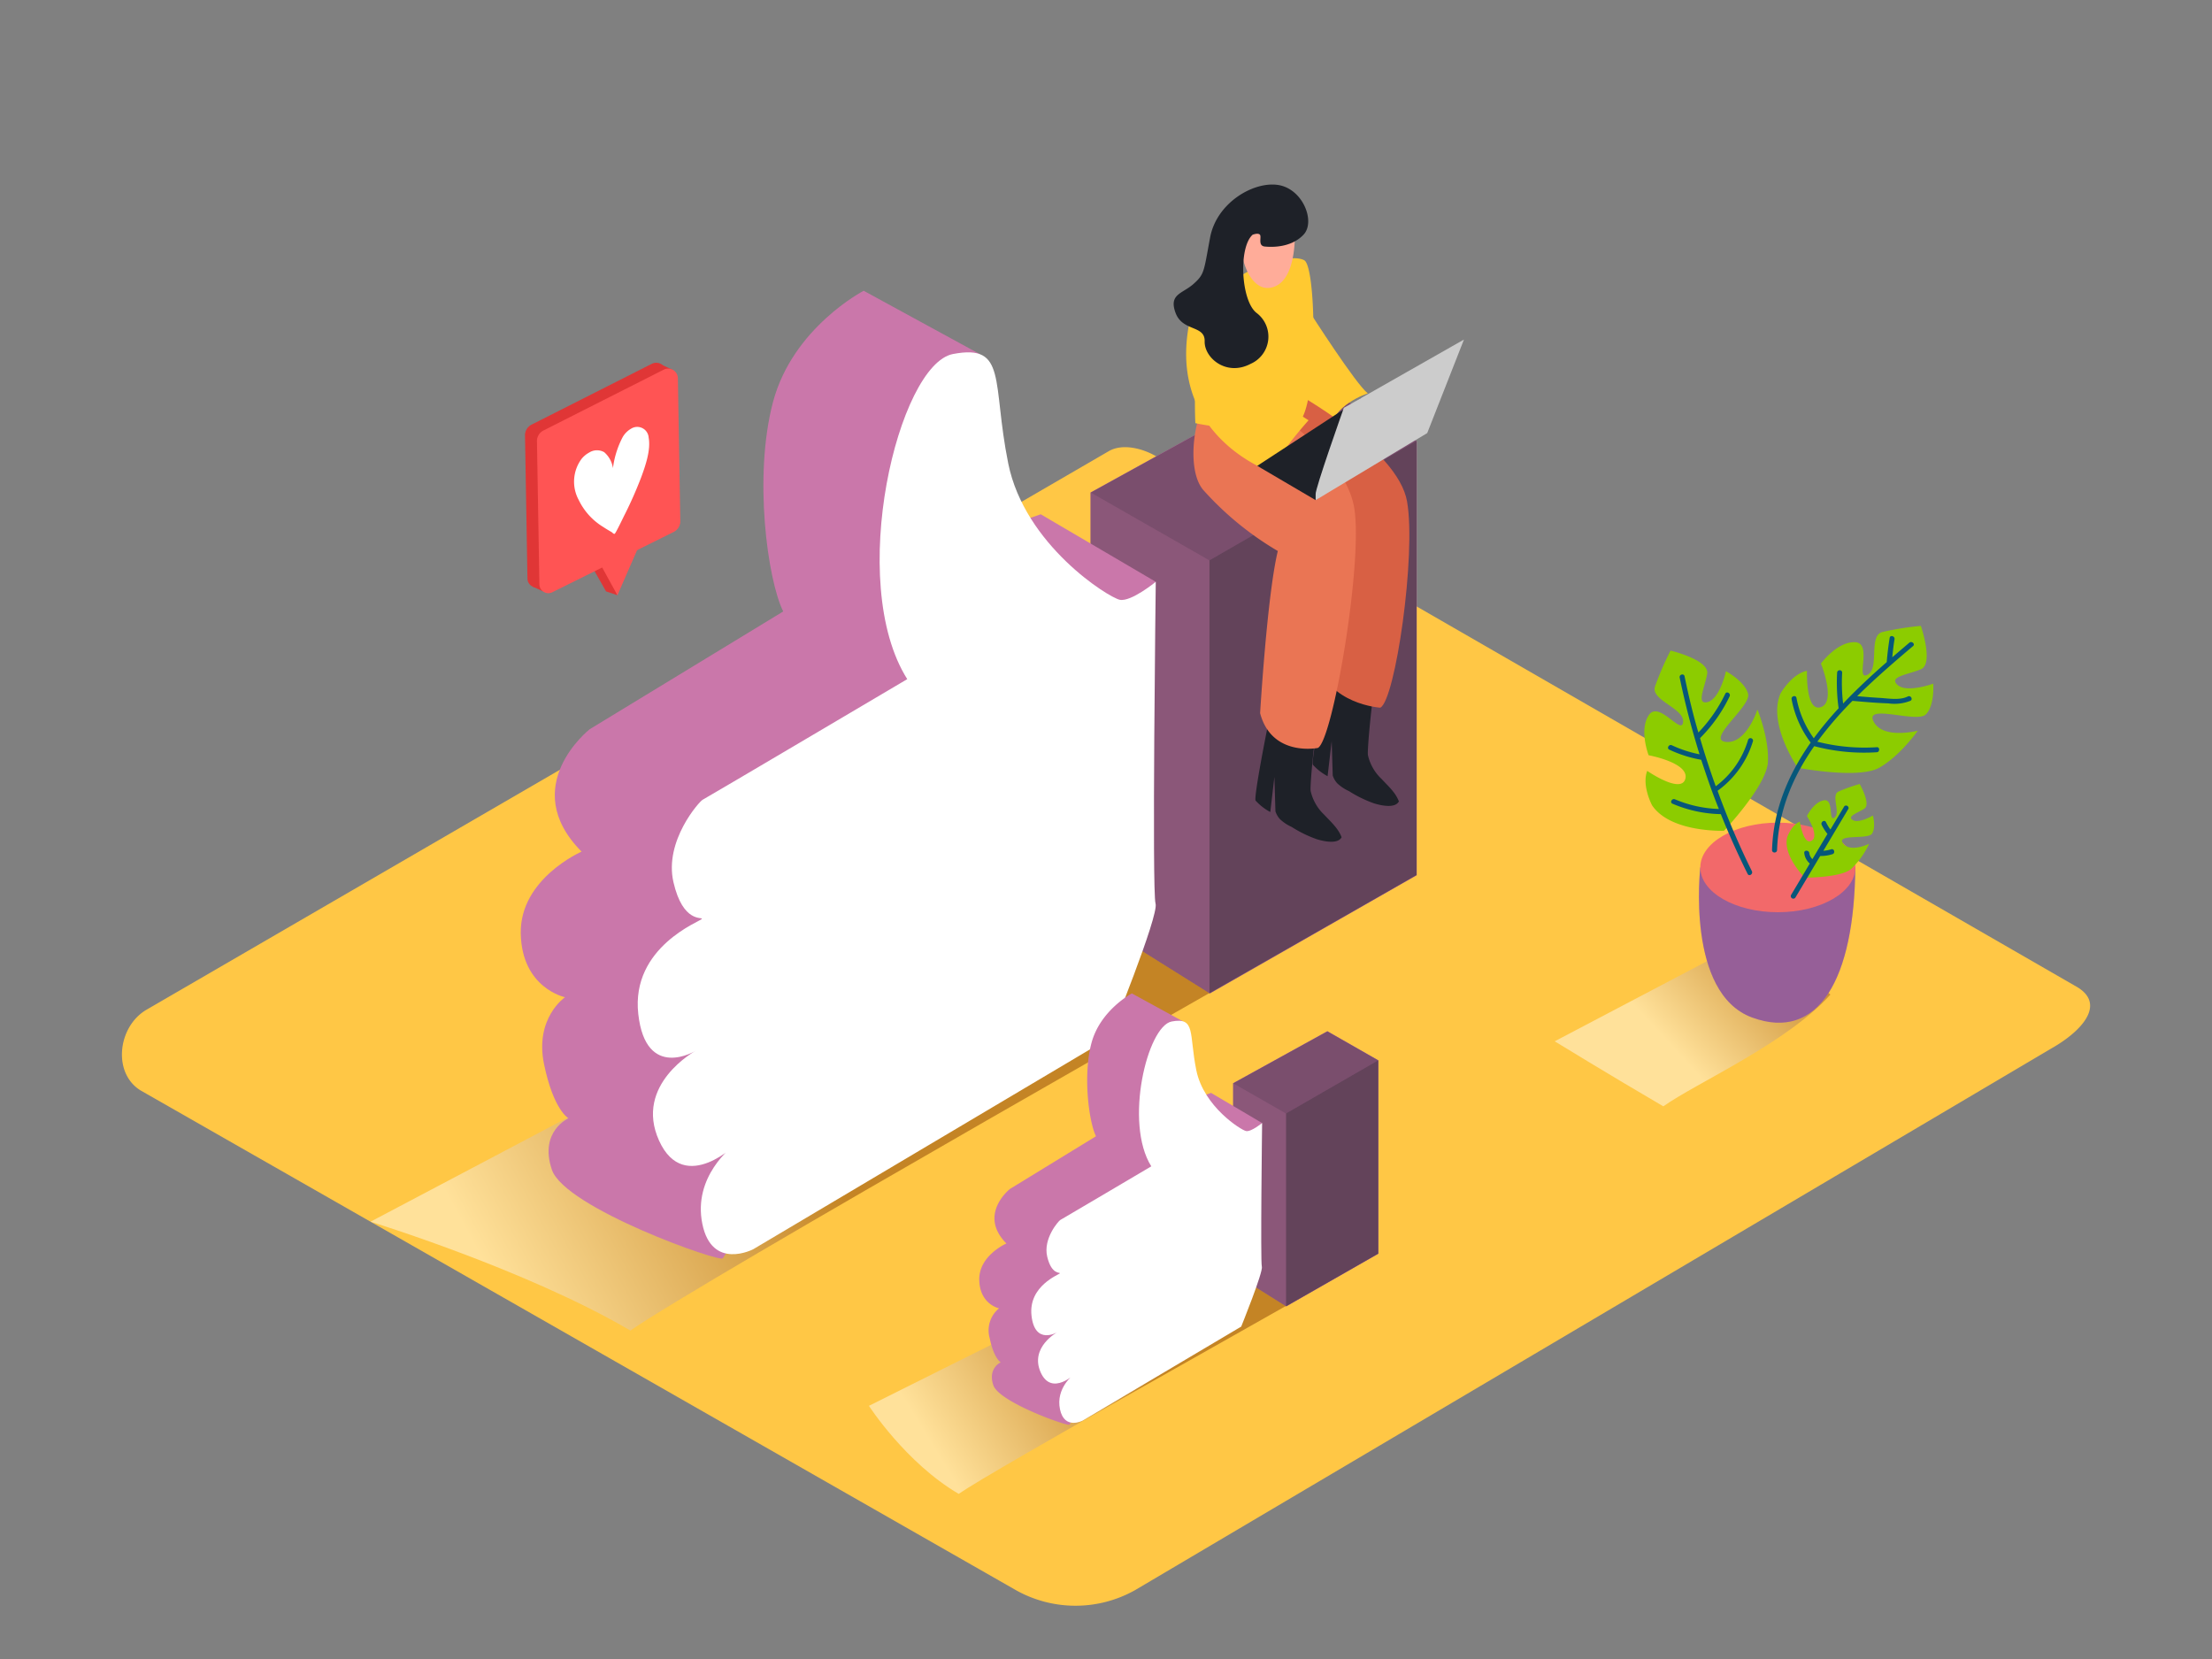 <svg xmlns="http://www.w3.org/2000/svg" xmlns:xlink="http://www.w3.org/1999/xlink" viewBox="0 0 400 300"><rect x="0" y="0" width="400" height="300" fill="#808080" stroke="none"/><defs><linearGradient id="linear-gradient" x1="144.76" y1="201.34" x2="88.98" y2="231.6" gradientUnits="userSpaceOnUse"><stop offset="0" stop-color="#7f3500"/><stop offset="0.04" stop-color="#843d0a"/><stop offset="1" stop-color="#fff"/></linearGradient><linearGradient id="linear-gradient-2" x1="202.42" y1="240.88" x2="168.55" y2="261.58" xlink:href="#linear-gradient"/><linearGradient id="linear-gradient-3" x1="324.55" y1="167.2" x2="301.43" y2="188.42" gradientUnits="userSpaceOnUse"><stop offset="0" stop-color="#7f3500"/><stop offset="1" stop-color="#fff"/></linearGradient></defs><title>ZZ</title><g style="isolation:isolate"><g id="Layer_2" data-name="Layer 2"><path d="M205.27,287.54l165.77-98c5.28-3,9.8-7.83,4.66-11L209.33,82.67c-2.5-1.55-6.29-2.56-8.82-1.09l-174,101c-5.28,3.06-6.22,11.63-.94,14.69l157.86,90.12A22,22,0,0,0,205.27,287.54Z" fill="#ffc745"/><path d="M252.25,160.45l-45.62-13.23L67,220.92s28.18,8.64,47,19.69C126,232.15,227.59,174.54,252.25,160.45Z" opacity="0.46" fill="url(#linear-gradient)" style="mix-blend-mode:multiply"/><path d="M245.15,229l-24.59-6.46-63.43,31.68s6.63,10.29,16.23,15.92C179.46,265.88,232.59,236.23,245.15,229Z" opacity="0.46" fill="url(#linear-gradient-2)" style="mix-blend-mode:multiply"/><polygon points="256.18 158.25 256.18 79.75 235.49 67.96 197.2 89.08 197.2 166.12 218.78 179.64 256.18 158.25" fill="#ca77aa"/><polygon points="256.18 79.8 218.71 101.37 218.71 179.64 256.18 158.26 256.18 79.8" fill="#ca77aa"/><polygon points="218.71 101.37 197.2 89.08 235.49 67.96 256.18 79.8 218.71 101.37" fill="#ca77aa"/><polygon points="256.17 158.27 256.17 79.76 235.49 67.97 197.2 89.09 197.2 166.13 218.78 179.65 256.17 158.27" fill="#1e2128" opacity="0.37"/><polygon points="256.17 79.75 218.71 101.33 218.71 179.59 256.17 158.21 256.17 79.75" fill="#1e2128" opacity="0.37"/><polygon points="218.71 101.34 197.21 89.05 235.5 67.92 256.18 79.76 218.71 101.34" fill="#1e2128" opacity="0.15"/><path d="M209,105.21,188.2,93,184,94.45,177.12,64,156.18,52.58S143.39,59.2,139.8,72.64s-1,32.25,1.83,37.93l-35,21.3S93.47,142.22,105.17,154c0,0-11.18,4.87-11,14.79s8,11.54,8,11.54-5.52,3.75-3.79,12.11,4.42,9.78,4.42,9.78-5.36,2.37-3,9.31,30.79,16.94,30.92,16" fill="#ca77aa"/><path d="M209,105.21s-4.47,3.66-6.5,3.25-17.2-9.89-20.18-24.66-.14-21.67-10-19.78-19.37,41.18-8.26,58.79c0,0-36.44,21.54-37,21.81s-7,7.44-5.28,14.9,5.28,6.24,5.15,6.64-12.87,5-11.51,17.2S125.82,190,125.82,190s-11.24,6.1-6.64,16.26,14.5.18,13.82.63-7.72,5.87-6,14.4,9.21,4.61,9.21,4.61l64.37-38.2s9.05-22.21,8.38-24.31S209,105.21,209,105.21Z" fill="#fff"/><polyline points="111.65 107.64 109.59 106.94 106.85 102.1 109.64 101.8" fill="#e03636"/><path d="M94.94,78.81l.44,25.81a1.62,1.62,0,0,0,2.35,1.43l21.94-10.9a2.15,2.15,0,0,0,1.19-2l-.44-25.82a1.76,1.76,0,0,0-2.55-1.54l-21.75,11A2.15,2.15,0,0,0,94.94,78.81Z" fill="#e03636"/><polygon points="121.62 66.87 119.08 65.69 119.08 67.63 121.62 66.87" fill="#e03636"/><polygon points="98.18 106.93 96.33 106.08 97.68 105.19 98.18 106.93" fill="#e03636"/><path d="M97.1,79.85l.44,25.81a1.62,1.62,0,0,0,2.35,1.43l21.94-10.9a2.15,2.15,0,0,0,1.19-2l-.44-25.82A1.76,1.76,0,0,0,120,66.86l-21.75,11A2.15,2.15,0,0,0,97.1,79.85Z" fill="#ff5454"/><polyline points="116.16 97.3 111.65 107.64 107.67 100.39" fill="#ff5454"/><path d="M114.14,77.51a2.07,2.07,0,0,1,3.16,1.64c.39,2.12-.49,4.82-1.33,7.1a72.75,72.75,0,0,1-3.1,7c-.11.21-1.52,3.17-1.71,3.27s-.43-.23-.59-.32c-.49-.28-1-.58-1.46-.89a11.61,11.61,0,0,1-4.47-4.92,6.93,6.93,0,0,1,.51-7.39,4.49,4.49,0,0,1,1.37-1.15,2.64,2.64,0,0,1,2.74-.08,4.73,4.73,0,0,1,1.58,2.88,16.52,16.52,0,0,1,1.74-5.57A4.1,4.1,0,0,1,114.14,77.51Z" fill="#fff"/><path d="M242.54,151.25c-.58-1.49-2-2.76-3.08-3.92a8.46,8.46,0,0,1-2.45-4.28c-.19-.86.88-11.55,1.14-11.5-2.68-.57-6.75-1.74-8.1-4.16-1.09,5.12-3.34,16.74-3,17.38a9.93,9.93,0,0,0,2.66,2.07l.74-6.35.19,6.22a3.85,3.85,0,0,0,.82,1.42,7.71,7.71,0,0,0,2.12,1.41,21.91,21.91,0,0,0,4.52,2.21c1.13.35,3.8,1,4.51-.36Z" fill="#1e2128"/><path d="M252.9,144.77c-.58-1.49-2-2.76-3.08-3.92a8.46,8.46,0,0,1-2.45-4.28c-.19-.86.88-11.55,1.14-11.5-2.68-.57-6.75-1.74-8.1-4.16-1.09,5.12-3.34,16.74-3,17.38a9.93,9.93,0,0,0,2.66,2.07l.74-6.35.19,6.22a3.85,3.85,0,0,0,.82,1.42,7.71,7.71,0,0,0,2.12,1.41,21.91,21.91,0,0,0,4.52,2.21c1.13.35,3.8,1,4.51-.36Z" fill="#1e2128"/><path d="M236.89,56.51s8.31,13,10.46,14.63c0,0-6.63,2.07-6.92,7.06,0,0-7.62-4.67-9.25-7.2S236.89,56.51,236.89,56.51Z" fill="#ffc931"/><path d="M233.86,70.8s18.89,10.25,20.58,19.87-2.13,36-4.84,37.3c0,0-9.41-.57-11.51-8.54,0,0,1.53-11.84,3.45-19.77,0,0-10.41-1.94-16-8.57-3.35-4-2.26-19.8.39-21.16S234.27,61.23,233.86,70.8Z" fill="#d86044"/><path d="M230,74.19s13.18,7.94,14.87,17.56-3.85,42.17-6.56,43.5c0,0-8.33,1.69-10.44-6.28,0,0,1.27-21.4,3.2-29.33a56.33,56.33,0,0,1-13.51-11.07c-3.35-4-1.31-15.23,1.34-16.59S230.37,64.61,230,74.19Z" fill="#ea7554"/><path d="M216.16,76.52s-.95-16.85,3.63-22.66,13.73-8.14,16.07-6.79,2.48,28.69-1.44,29.45A44.37,44.37,0,0,1,216.16,76.52Z" fill="#ffc931"/><path d="M224.9,56.47c-.11.38-1.89,8.67,3.37,13.23A60.31,60.31,0,0,0,236.63,76s-6.61,7.35-6.39,9.5c0,0-20.59-6.73-14.68-29.26" fill="#ffc931"/><path d="M234.06,39.62s1.09,10.5-3.67,12.24c-3.47,1.26-5.45-3.26-5.79-6a9.09,9.09,0,0,1,4-8.26C230.86,36,233.73,36.42,234.06,39.62Z" fill="#ffac99"/><path d="M226.51,42.45s1-.4,1.33,0-.43,2,.87,2.13,4.77.22,7-2.13-.1-8.31-4.58-9S220,36.69,218.83,42.93s-1,6.62-3,8.41-4.52,1.81-3.25,5.24,5.34,2.16,5.26,5.14,3.9,6.39,8.3,4.08a5.37,5.37,0,0,0,1.08-9.22C224.42,54.42,223.9,44.8,226.51,42.45Z" fill="#1e2128"/><polyline points="237.91 90.44 227.35 84.24 246.14 71.97 256.12 75.92" fill="#1e2128"/><path d="M237.91,89.38c-.17-.79,5.1-15.63,5.1-15.63L264.73,61.4l-6.64,16.91L237.91,90.44Z" fill="#ccc"/><polygon points="249.24 226.71 249.24 191.74 240.03 186.49 222.98 195.9 222.98 230.21 232.59 236.23 249.24 226.71" fill="#ca77aa"/><polygon points="249.24 191.76 232.56 201.37 232.56 236.23 249.24 226.71 249.24 191.76" fill="#ca77aa"/><polygon points="232.56 201.37 222.98 195.9 240.03 186.49 249.24 191.76 232.56 201.37" fill="#ca77aa"/><polygon points="249.24 226.71 249.24 191.75 240.03 186.5 222.98 195.9 222.98 230.21 232.59 236.24 249.24 226.71" fill="#1e2128" opacity="0.37"/><polygon points="249.24 191.74 232.56 201.35 232.56 236.21 249.24 226.69 249.24 191.74" fill="#1e2128" opacity="0.37"/><polygon points="232.56 201.36 222.98 195.88 240.03 186.47 249.24 191.75 232.56 201.36" fill="#1e2128" opacity="0.15"/><path d="M228.23,203.08,219,197.63l-1.88.66L214,184.74l-9.32-5.1s-5.7,3-7.3,8.94-.45,14.36.81,16.89L182.63,215s-5.85,4.61-.64,9.86c0,0-5,2.17-4.91,6.59s3.58,5.14,3.58,5.14a5.14,5.14,0,0,0-1.69,5.4c.77,3.72,2,4.36,2,4.36s-2.39,1.05-1.34,4.15,13.71,7.55,13.77,7.12" fill="#ca77aa"/><path d="M228.23,203.08s-2,1.63-2.9,1.45-7.66-4.4-9-11-.06-9.65-4.46-8.81-8.63,18.34-3.68,26.19c0,0-16.23,9.59-16.47,9.71s-3.14,3.31-2.35,6.63,2.35,2.78,2.29,3-5.73,2.23-5.13,7.66,4.65,3,4.65,3-5,2.72-3,7.24,6.46.08,6.15.28-3.44,2.61-2.65,6.41,4.1,2.05,4.1,2.05l28.67-17s4-9.89,3.73-10.83S228.23,203.08,228.23,203.08Z" fill="#fff"/><path d="M331,179.85l-13.4-10.72-36.46,19.17s10,6.13,19.64,11.76C306.85,195.76,323.07,188.67,331,179.85Z" opacity="0.46" fill="url(#linear-gradient-3)" style="mix-blend-mode:multiply"/><path d="M307.47,156.86s-2.65,22.74,9.38,27.14,18.47-7,18.65-27.14" fill="#ca77aa"/><path d="M307.47,156.86s-2.65,22.74,9.38,27.14,18.47-7,18.65-27.14" fill="#2e2e75" opacity="0.33"/><ellipse cx="321.49" cy="156.86" rx="14.02" ry="8.1" fill="#f2696a"/><path d="M325.08,138.83s-5.5-7.94-3.1-13.44c0,0,2-3.53,4.78-4.09,0,0-.28,7.53,2.52,6.57s0-7.88,0-7.88,2.94-4,6.17-3.86,0,7,2.24,5.9.14-7,2.66-7.73a53,53,0,0,1,7-1.12s2.38,6.87,0,7.85-5.89,1.32-4.21,2.83,6.45-.23,6.45-.23.3,3.87-1.32,5.54-11.16-2-9.47,1.3,8,1.66,8,1.66-3.22,4.61-7,6.71S325.08,138.83,325.08,138.83Z" fill="#8ccc00"/><path d="M326.37,158.71s-4-3.92-3.19-7.3c0,0,.75-2.21,2.28-2.83,0,0,.64,4.31,2.13,3.46s-.84-4.47-.84-4.47,1.25-2.58,3.09-2.85.75,4,1.9,3.11-.67-4,.69-4.68a30.6,30.6,0,0,1,3.86-1.38s2.09,3.65.84,4.46-3.2,1.38-2.09,2.06,3.64-.82,3.64-.82.58,2.16-.16,3.28-6.55,0-5.24,1.75,4.71.09,4.71.09a14.92,14.92,0,0,1-3.26,4.56C332.8,158.74,326.37,158.71,326.37,158.71Z" fill="#8ccc00"/><path d="M311.75,150.23s-9.66.37-13-4.6c0,0-1.91-3.57-.88-6.23,0,0,6.2,4.28,6.9,1.4s-6.65-4.23-6.65-4.23-1.78-4.63.06-7.28,5.94,3.78,6.18,1.28-5.86-3.9-5.09-6.4a53,53,0,0,1,2.82-6.52s7.08,1.68,6.62,4.22-2.05,5.67.13,5.07,3.27-5.56,3.27-5.56,3.42,1.83,4,4.09-7.7,8.32-4,8.69,5.69-5.85,5.69-5.85,2.15,5.2,1.89,9.52S311.75,150.23,311.75,150.23Z" fill="#8ccc00"/><path d="M345.27,116.22q-1.53,1.3-3.09,2.64c.11-1.09.23-2.18.41-3.27.09-.57-.79-.82-.88-.24q-.35,2.18-.53,4.38c-2.71,2.37-5.39,4.86-7.89,7.49a32.57,32.57,0,0,1-.17-5.58c0-.59-.88-.58-.91,0a33.5,33.5,0,0,0,.27,6.44,63.12,63.12,0,0,0-4.49,5.42,18.08,18.08,0,0,1-3.13-7.29c-.11-.58-1-.33-.88.24a18.7,18.7,0,0,0,3.37,7.73.46.46,0,0,0,.09.08c-4,5.69-6.77,12.07-7,19.46,0,.59.89.59.91,0,.23-7.12,2.87-13.28,6.72-18.79a35.19,35.19,0,0,0,11.3,1.1c.58,0,.59-1,0-.91a34.48,34.48,0,0,1-10.74-1,66.19,66.19,0,0,1,6.35-7.38l.08,0c2.13.19,4.26.38,6.4.45a7.8,7.8,0,0,0,4-.46c.52-.26.06-1.05-.46-.79-1.47.74-3.53.35-5.11.26-1.35-.08-2.7-.19-4.05-.31,3.25-3.22,6.74-6.22,10.11-9.07C346.37,116.48,345.72,115.84,345.27,116.22Z" fill="#06577a"/><path d="M317,134a.46.46,0,0,0-.88-.24,16.16,16.16,0,0,1-5.86,8.42q-1.55-4.3-2.84-8.7a27.26,27.26,0,0,0,5.35-7.56c.25-.53-.53-1-.79-.46a26.55,26.55,0,0,1-4.86,7c-1-3.36-1.79-6.75-2.5-10.17-.12-.57-1-.33-.88.24q1.45,7,3.59,13.87a21.4,21.4,0,0,1-5-1.63c-.53-.25-1,.54-.46.79a22.39,22.39,0,0,0,5.76,1.83h0c1,3,2,6,3.2,8.9a22.06,22.06,0,0,1-7.94-1.75c-.53-.23-1,.56-.46.79a23.27,23.27,0,0,0,8.75,1.89q2.2,5.49,4.84,10.8c.26.53,1,.06.79-.46A142.41,142.41,0,0,1,310.59,143h0A17.16,17.16,0,0,0,317,134Z" fill="#06577a"/><path d="M333.52,145.78,331,150a7.87,7.87,0,0,1-.8-1.32c-.25-.53-1-.07-.79.46a8.7,8.7,0,0,0,1.05,1.66l0,0-2.72,4.56a1.86,1.86,0,0,1-.56-1.09c-.07-.58-1-.58-.91,0a2.87,2.87,0,0,0,1,1.88l-3.4,5.71a.46.46,0,0,0,.79.46l4.49-7.53a6.82,6.82,0,0,0,2.22-.33c.56-.18.32-1.06-.24-.88a6.07,6.07,0,0,1-1.41.27l4.55-7.63A.46.46,0,0,0,333.52,145.78Z" fill="#06577a"/></g></g></svg>